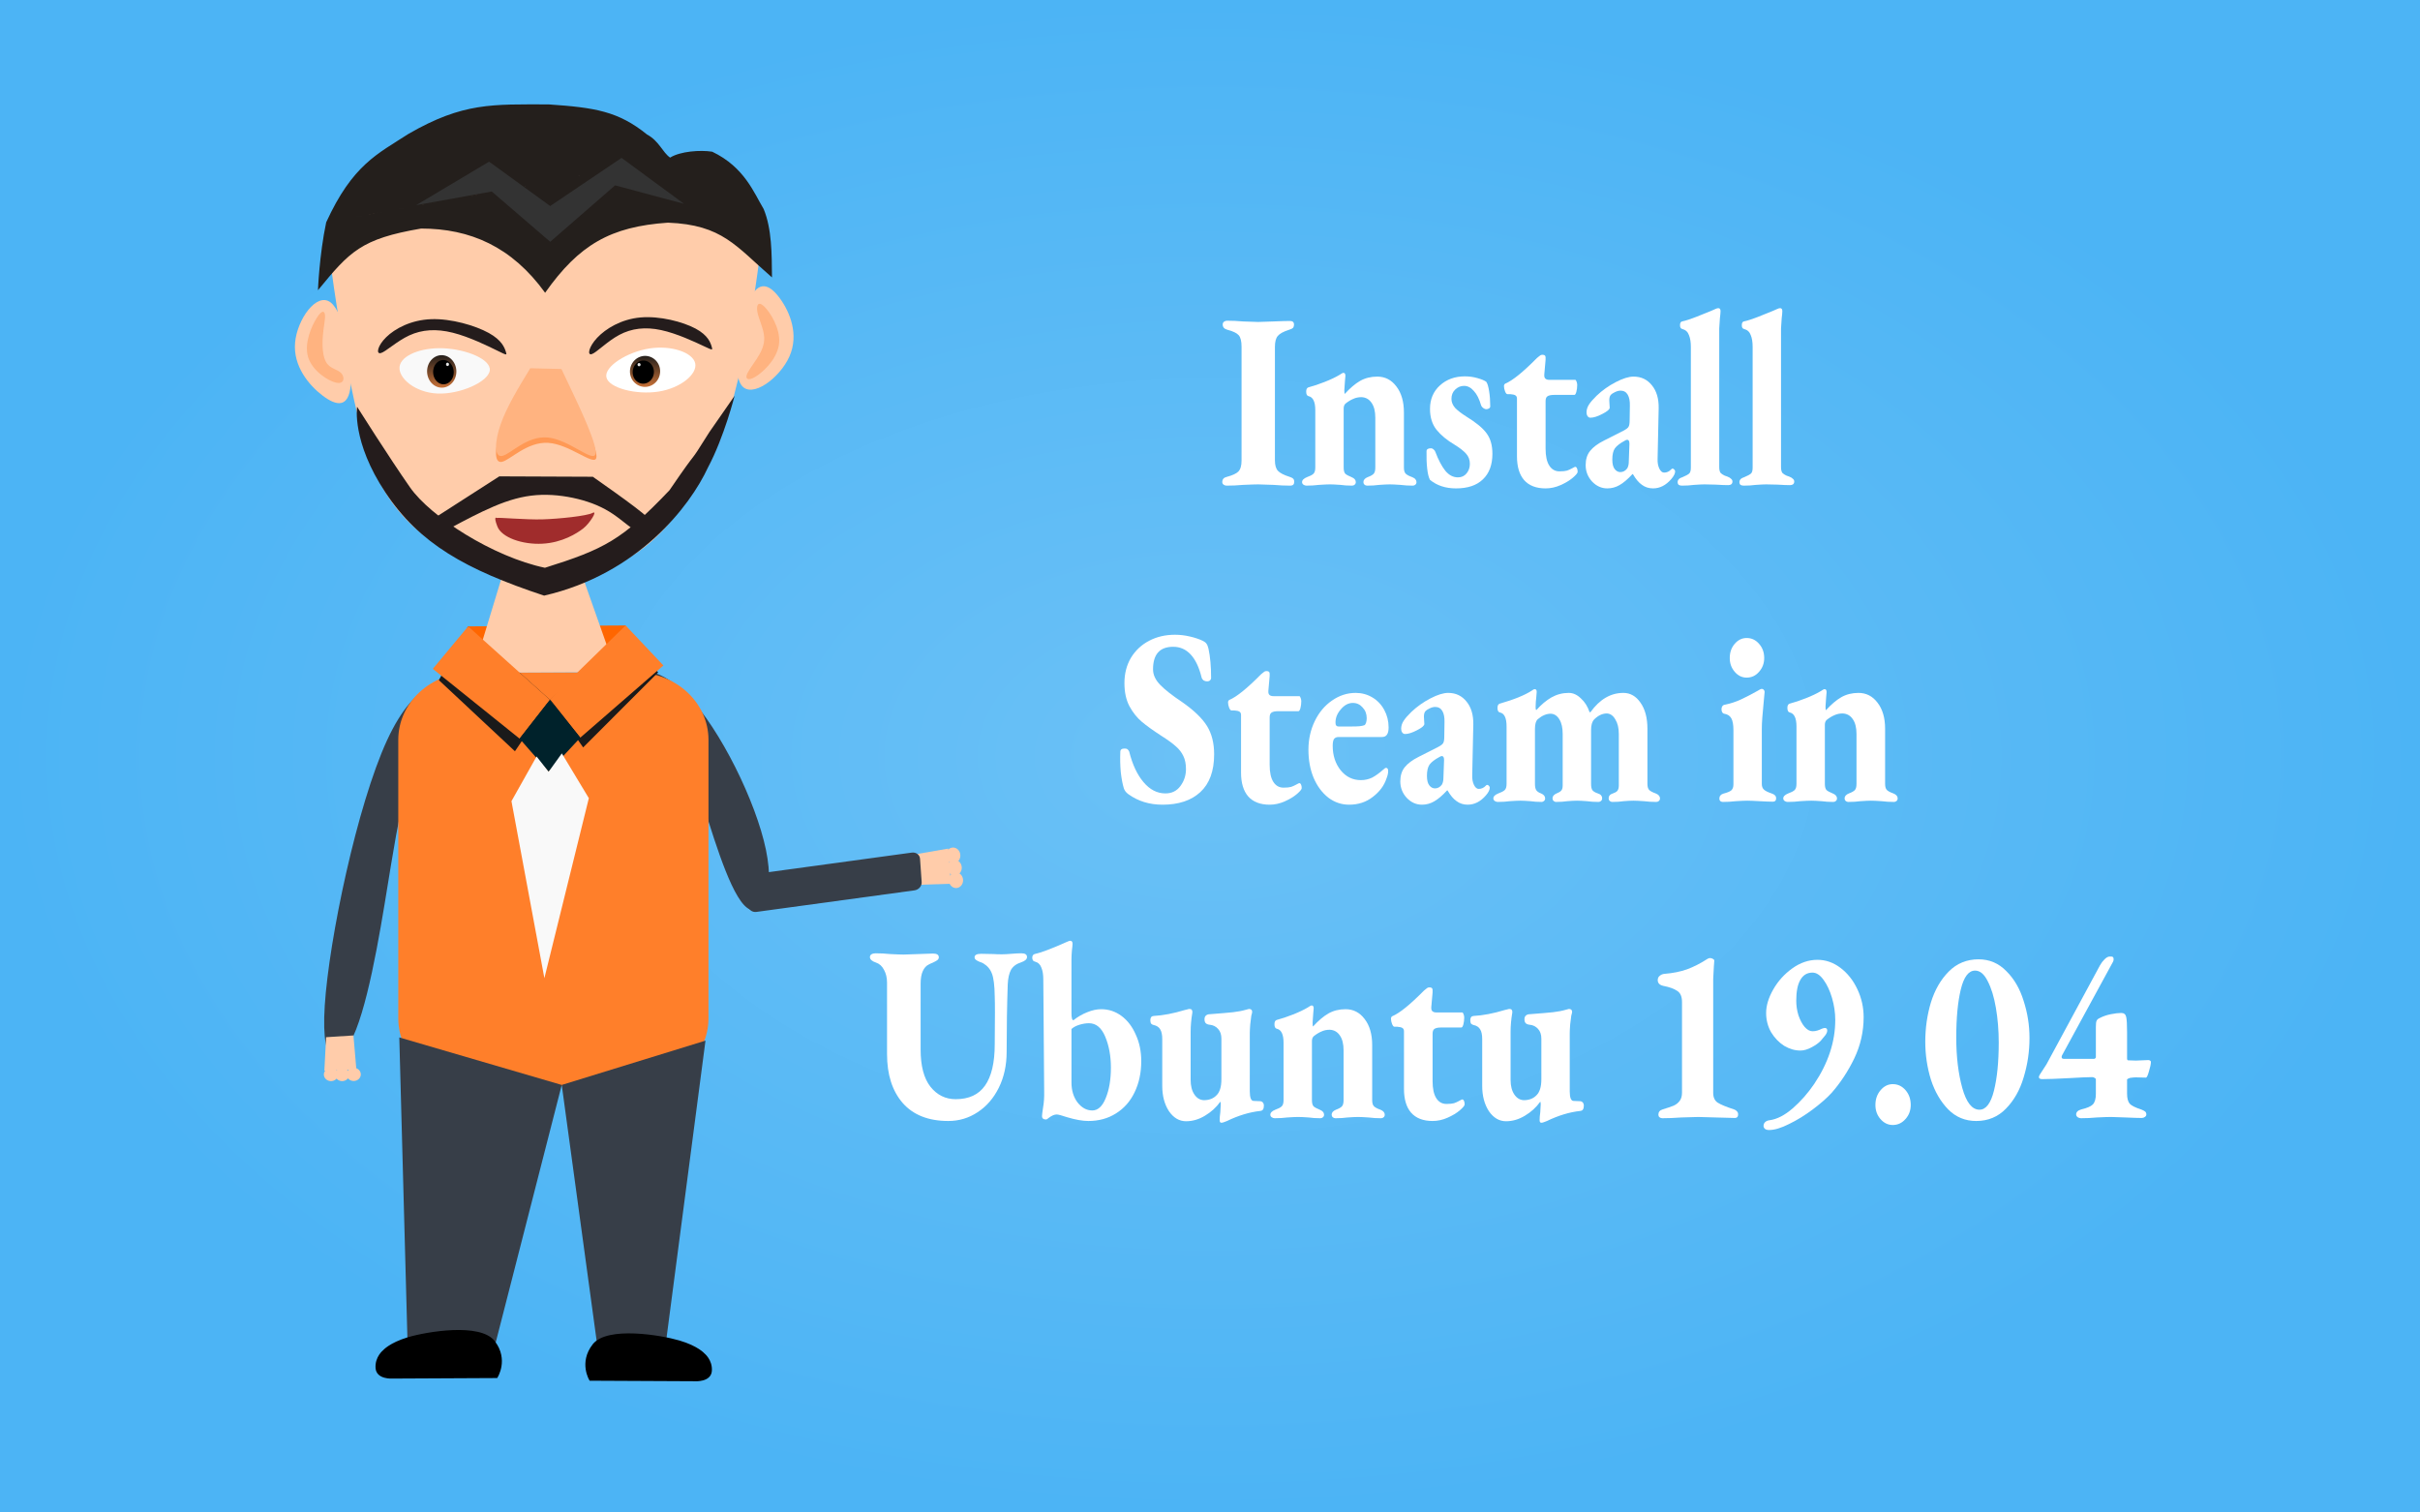 <?xml version="1.0" encoding="UTF-8" standalone="no"?>
<svg
   xmlns:dc="http://purl.org/dc/elements/1.1/"
   xmlns:cc="http://creativecommons.org/ns#"
   xmlns:rdf="http://www.w3.org/1999/02/22-rdf-syntax-ns#"
   xmlns:svg="http://www.w3.org/2000/svg"
   xmlns="http://www.w3.org/2000/svg"
   xmlns:xlink="http://www.w3.org/1999/xlink"
   width="444.5mm"
   height="277.812mm"
   viewBox="0 0 444.5 277.812"
   version="1.1"
   id="svg3357">
  <rect x="0" y="0" width="444.5" height="277.812" fill="#808080" stroke="none"/>
  <defs
     id="defs3351">
    <linearGradient
       id="linearGradient951">
      <stop
         style="stop-color:#1da1f2;stop-opacity:1;"
         offset="0"
         id="stop947" />
      <stop
         id="stop955"
         offset="0"
         style="stop-color:#6bc1f6;stop-opacity:1" />
      <stop
         style="stop-color:#4cb4f5;stop-opacity:1"
         offset="1"
         id="stop949" />
    </linearGradient>
    <linearGradient
       id="linearGradient6114">
      <stop
         style="stop-color:#6f7c91;stop-opacity:1;"
         offset="0"
         id="stop6110" />
      <stop
         style="stop-color:#162d50;stop-opacity:1"
         offset="1"
         id="stop6112" />
    </linearGradient>
    <radialGradient
       xlink:href="#linearGradient6114"
       id="radialGradient6126"
       cx="73.774"
       cy="66.986"
       fx="73.774"
       fy="66.986"
       r="31.673"
       gradientTransform="matrix(3.007,0,0,1.837,-125.127,-58.151)"
       gradientUnits="userSpaceOnUse" />
    <linearGradient
       id="linearGradient878">
      <stop
         id="stop874"
         offset="0"
         style="stop-color:#241f1c;stop-opacity:1;" />
      <stop
         id="stop876"
         offset="1"
         style="stop-color:#c87137;stop-opacity:1" />
    </linearGradient>
    <linearGradient
       gradientTransform="matrix(0.176,0,0,0.218,92.945,131.356)"
       gradientUnits="userSpaceOnUse"
       y2="43.728"
       x2="69.074"
       y1="24.387"
       x1="69.074"
       id="linearGradient880"
       xlink:href="#linearGradient878" />
    <linearGradient
       xlink:href="#linearGradient878"
       id="linearGradient1549"
       gradientUnits="userSpaceOnUse"
       gradientTransform="matrix(0.176,0,0,0.218,92.945,131.356)"
       x1="69.074"
       y1="24.387"
       x2="69.074"
       y2="43.728" />
    <radialGradient
       xlink:href="#linearGradient951"
       id="radialGradient953"
       cx="107.496"
       cy="63.512"
       fx="107.496"
       fy="63.512"
       r="105.701"
       gradientTransform="matrix(2.103,0,0,1.314,-3.773,55.443)"
       gradientUnits="userSpaceOnUse" />
  </defs>
  <g
     id="flowRoot874"
     style="font-style:normal;font-weight:normal;font-size:40px;line-height:1.25;font-family:sans-serif;letter-spacing:0px;word-spacing:0px;fill:#000000;fill-opacity:1;stroke:none"
     transform="matrix(2.333,0,0,2.388,-4.115,-16.01)" />
  <g
     id="flowRoot1713"
     style="font-style:normal;font-weight:normal;font-size:40px;line-height:1.25;font-family:sans-serif;letter-spacing:0px;word-spacing:0px;fill:#000000;fill-opacity:1;stroke:none"
     transform="matrix(2.103,0,0,2.333,-3.773,-9.288)" />
  <path
     id="rect6108"
     d="M 0,0 H 444.5 V 277.812 H 0 Z"
     style="opacity:1;fill:url(#radialGradient953);fill-opacity:1;stroke:none;stroke-width:9.703;stroke-miterlimit:4;stroke-dasharray:none;paint-order:stroke markers fill" />
  <g
     id="layer1-6"
     transform="matrix(1.569,0,0,1.45,13.458,-116.684)">
    <g
       id="g1099">
      <path
         id="path899"
         d="m 29.638,109.786 c 0,0 2.21,20.817 5.487,29.96 3.277,9.143 12.298,14.138 21.674,13.759 9.376,-0.378 13.648,-6.465 17.833,-14.869 4.185,-8.404 6.036,-28.628 6.036,-28.628 -19.698,-15.342 -35.359,-7.754 -51.03,-0.222 z"
         style="fill:#ffccaa;stroke:none;stroke-width:0.327px;stroke-linecap:butt;stroke-linejoin:miter;stroke-opacity:1" />
      <path
         id="path931"
         d="m 22.516,161.076 c 1.868,-0.091 5.603,-0.272 8.149,6.72 2.546,6.992 3.903,21.158 3.078,30.235 -0.825,9.078 -3.831,13.067 -5.109,9.37 -1.278,-3.697 -0.826,-15.081 -0.705,-21.764 0.122,-6.683 -0.086,-8.666 -0.294,-10.65 0,0 0,0 0.317,-1.128 0.317,-1.128 0.953,-3.384 -0.212,-5.688 -1.165,-2.304 -4.128,-4.654 -5.61,-5.83 -1.482,-1.176 -1.482,-1.176 0.386,-1.266 z"
         style="fill:#373e48;fill-opacity:1;stroke:none;stroke-width:0.265px;stroke-linecap:butt;stroke-linejoin:miter;stroke-opacity:1"
         transform="matrix(0.891,-0.155,0.21,0.66,9.436,62.646)" />
      <path
         id="path929"
         d="m 23.998,162.252 c 0.386,-1.266 4.121,-1.448 6.599,7.117 2.478,8.565 3.699,25.875 3.174,34.253 -0.525,8.377 -2.794,7.821 -4.004,2.55 -1.21,-5.271 -1.359,-15.252 -1.538,-21.235 -0.179,-5.983 -0.387,-7.966 -0.595,-9.949 0,0 0,0 0.317,-1.128 0.317,-1.128 0.953,-3.384 -0.212,-5.688 -1.165,-2.304 -4.128,-4.654 -3.742,-5.921 z"
         style="fill:#373e48;fill-opacity:1;stroke:none;stroke-width:0.265px;stroke-linecap:butt;stroke-linejoin:miter;stroke-opacity:1"
         transform="matrix(-0.993,-0.121,-0.121,0.993,87.612,9.761)" />
      <g
         style="fill:#ffccaa"
         transform="translate(-65.7,-14.089)"
         id="g986">
        <path
           id="path932"
           d="m 95.298,225.949 3.2,-0.223 0.342,4.299 -3.746,0.161 z"
           style="fill:#ffccaa;stroke:none;stroke-width:0.111px;stroke-linecap:butt;stroke-linejoin:miter;stroke-opacity:1" />
        <g
           style="fill:#ffccaa"
           id="g979">
          <path
             id="circle934"
             d="m 99.36,230.66 a 0.834,0.834 0 0 1 -0.834,0.834 0.834,0.834 0 0 1 -0.834,-0.834 0.834,0.834 0 0 1 0.834,-0.834 0.834,0.834 0 0 1 0.834,0.834 z"
             style="opacity:1;fill:#ffccaa;fill-opacity:1;stroke:none;stroke-width:1.6;stroke-linecap:butt;stroke-linejoin:round;stroke-miterlimit:4;stroke-dasharray:none;stroke-dashoffset:0;stroke-opacity:1;paint-order:markers stroke fill" />
          <path
             id="circle936"
             d="m 98.013,230.676 a 0.834,0.834 0 0 1 -0.834,0.834 0.834,0.834 0 0 1 -0.834,-0.834 0.834,0.834 0 0 1 0.834,-0.834 0.834,0.834 0 0 1 0.834,0.834 z"
             style="opacity:1;fill:#ffccaa;fill-opacity:1;stroke:none;stroke-width:1.6;stroke-linecap:butt;stroke-linejoin:round;stroke-miterlimit:4;stroke-dasharray:none;stroke-dashoffset:0;stroke-opacity:1;paint-order:markers stroke fill" />
          <path
             id="circle938"
             d="m 96.707,230.676 a 0.834,0.834 0 0 1 -0.834,0.834 0.834,0.834 0 0 1 -0.834,-0.834 0.834,0.834 0 0 1 0.834,-0.834 0.834,0.834 0 0 1 0.834,0.834 z"
             style="opacity:1;fill:#ffccaa;fill-opacity:1;stroke:none;stroke-width:1.6;stroke-linecap:butt;stroke-linejoin:round;stroke-miterlimit:4;stroke-dasharray:none;stroke-dashoffset:0;stroke-opacity:1;paint-order:markers stroke fill" />
        </g>
      </g>
      <path
         id="rect862"
         d="M 46.604,165.642 H 65.806 c 4.74,0 8.556,3.816 8.556,8.556 v 35.271 c 0,4.74 -3.816,8.556 -8.556,8.556 H 46.604 c -4.74,0 -8.556,-3.816 -8.556,-8.556 V 174.198 c 0,-4.74 3.816,-8.556 8.556,-8.556 z"
         style="opacity:1;fill:#ff7f2a;fill-opacity:1;stroke:none;stroke-width:1.396;stroke-linecap:butt;stroke-linejoin:round;stroke-miterlimit:4;stroke-dasharray:none;stroke-dashoffset:0;stroke-opacity:1;paint-order:markers stroke fill" />
      <path
         id="path919"
         d="m 55.801,169.119 8.386,-8.231 4.287,4.748 -8.785,9.517 z"
         style="fill:#1a1a1a;stroke:none;stroke-width:0.265px;stroke-linecap:butt;stroke-linejoin:miter;stroke-opacity:1" />
      <path
         id="path921"
         d="m 46.225,159.817 -3.425,6.813 8.904,9.008 4.097,-6.519 z"
         style="fill:#1a1a1a;stroke:none;stroke-width:0.265px;stroke-linecap:butt;stroke-linejoin:miter;stroke-opacity:1" />
      <path
         id="path892"
         d="m 46.225,159.817 18.438,-0.117 0.117,4.228 -18.79,0.47 z"
         style="fill:#ff6600;stroke:none;stroke-width:0.265px;stroke-linecap:butt;stroke-linejoin:miter;stroke-opacity:1" />
      <g
         style="fill:#ffccaa"
         transform="translate(-65.049,-12.171)"
         id="g1752">
        <path
           style="fill:#ffccaa;stroke:none;stroke-width:0.15px;stroke-linecap:butt;stroke-linejoin:miter;stroke-opacity:1"
           d="m 115.799,163.684 8.001,-0.677 4.833,14.816 c -5.072,-0.084 -10.512,0.084 -16.808,0 z"
           id="path841" />
      </g>
      <path
         id="path890"
         d="m 55.801,169.052 8.861,-9.353 4.423,5.071 -9.73,9.146 z"
         style="fill:#ff7f2a;fill-opacity:1;stroke:none;stroke-width:0.288px;stroke-linecap:butt;stroke-linejoin:miter;stroke-opacity:1" />
      <path
         id="path888"
         d="m 46.225,159.817 -4.136,5.385 10.16,8.837 3.552,-4.92 z"
         style="fill:#ff7f2a;fill-opacity:1;stroke:none;stroke-width:0.265px;stroke-linecap:butt;stroke-linejoin:miter;stroke-opacity:1" />
      <path
         id="path898"
         d="m 55.801,169.119 -3.552,4.92 3.396,4.197 3.71,-4.319 z"
         style="fill:#00222b;stroke:none;stroke-width:0.187px;stroke-linecap:butt;stroke-linejoin:miter;stroke-opacity:1" />
      <path
         id="path900"
         d="m 54.239,176.297 -2.941,5.662 3.854,22.423 5.205,-22.8 -3.162,-5.675 -1.549,2.33 z"
         style="fill:#f9f9f9;fill-opacity:1;stroke:none;stroke-width:0.265px;stroke-linecap:butt;stroke-linejoin:miter;stroke-opacity:1" />
      <g
         style="fill:#ffccaa"
         transform="matrix(0.126,1.183,0.993,-0.128,-138.129,104.938)"
         id="g998">
        <path
           style="fill:#ffccaa;stroke:none;stroke-width:0.111px;stroke-linecap:butt;stroke-linejoin:miter;stroke-opacity:1"
           d="m 95.298,225.949 3.2,-0.223 0.342,4.299 -3.746,0.161 z"
           id="path988" />
        <g
           style="fill:#ffccaa"
           id="g996">
          <path
             id="circle990"
             d="m 99.36,230.66 a 0.834,0.834 0 0 1 -0.834,0.834 0.834,0.834 0 0 1 -0.834,-0.834 0.834,0.834 0 0 1 0.834,-0.834 0.834,0.834 0 0 1 0.834,0.834 z"
             style="opacity:1;fill:#ffccaa;fill-opacity:1;stroke:none;stroke-width:1.6;stroke-linecap:butt;stroke-linejoin:round;stroke-miterlimit:4;stroke-dasharray:none;stroke-dashoffset:0;stroke-opacity:1;paint-order:markers stroke fill" />
          <path
             id="circle992"
             d="m 98.013,230.676 a 0.834,0.834 0 0 1 -0.834,0.834 0.834,0.834 0 0 1 -0.834,-0.834 0.834,0.834 0 0 1 0.834,-0.834 0.834,0.834 0 0 1 0.834,0.834 z"
             style="opacity:1;fill:#ffccaa;fill-opacity:1;stroke:none;stroke-width:1.6;stroke-linecap:butt;stroke-linejoin:round;stroke-miterlimit:4;stroke-dasharray:none;stroke-dashoffset:0;stroke-opacity:1;paint-order:markers stroke fill" />
          <path
             id="circle994"
             d="m 96.707,230.676 a 0.834,0.834 0 0 1 -0.834,0.834 0.834,0.834 0 0 1 -0.834,-0.834 0.834,0.834 0 0 1 0.834,-0.834 0.834,0.834 0 0 1 0.834,0.834 z"
             style="opacity:1;fill:#ffccaa;fill-opacity:1;stroke:none;stroke-width:1.6;stroke-linecap:butt;stroke-linejoin:round;stroke-miterlimit:4;stroke-dasharray:none;stroke-dashoffset:0;stroke-opacity:1;paint-order:markers stroke fill" />
        </g>
      </g>
      <path
         id="path1002"
         d="m 38.167,211.887 19.017,6.02 -8.116,34.258 -9.883,0.576 z"
         style="fill:#373e48;fill-opacity:1;stroke:none;stroke-width:0.187px;stroke-linecap:butt;stroke-linejoin:miter;stroke-opacity:1" />
      <path
         id="path1006"
         d="m 74.012,212.294 -16.828,5.613 4.371,34.68 7.649,-0.601 z"
         style="fill:#373e48;fill-opacity:1;stroke:none;stroke-width:0.313px;stroke-linecap:butt;stroke-linejoin:miter;stroke-opacity:1" />
      <path
         id="path1008"
         d="m 60.886,250.821 c 1.636,-2.273 7.913,-1.131 10.056,-0.445 2.144,0.686 2.866,1.6 2.866,1.6 0,0 0.938,0.789 0.853,2.146 -0.085,1.357 -1.865,1.221 -1.865,1.221 l -12.287,-0.065 c 0,0 -1.26,-2.184 0.376,-4.457 z"
         style="fill:#000000;fill-opacity:1;stroke:#000000;stroke-width:0.195px;stroke-linecap:butt;stroke-linejoin:miter;stroke-opacity:1" />
      <path
         style="fill:#000000;fill-opacity:1;stroke:#000000;stroke-width:0.197px;stroke-linecap:butt;stroke-linejoin:miter;stroke-opacity:1"
         d="m 49.261,250.415 c -1.636,-2.307 -7.913,-1.148 -10.056,-0.452 -2.144,0.696 -2.866,1.624 -2.866,1.624 0,0 -0.938,0.801 -0.853,2.178 0.085,1.378 1.865,1.239 1.865,1.239 l 12.22,-0.066 c 0,0 1.327,-2.216 -0.309,-4.523 z"
         id="path1012" />
      <g
         transform="matrix(0.861,0,0,0.976,-49.252,-6.696)"
         id="g1780">
        <g
           id="g1771">
          <path
             id="path868"
             d="M 35.448,33.019 C 36.256,26.979 49.378,22.295 64.284,22.338 79.19,22.381 96.073,27.152 95.266,33.191 94.459,39.23 76.014,46.553 61.06,46.51 46.106,46.468 34.641,39.058 35.448,33.019 Z"
             style="fill:#f9f9f9;stroke:none;stroke-width:0.265px;stroke-linecap:butt;stroke-linejoin:miter;stroke-opacity:1"
             transform="matrix(0.205,0.008,-0.008,0.244,94.568,128.549)" />
        </g>
        <g
           id="g980">
          <path
             id="path872"
             d="m 107.07,138.779 a 1.989,2.108 0 0 1 -1.978,2.108 1.989,2.108 0 0 1 -2,-2.084 1.989,2.108 0 0 1 1.955,-2.131 1.989,2.108 0 0 1 2.022,2.06"
             style="opacity:1;fill:url(#linearGradient1549);fill-opacity:1;stroke:none;stroke-width:0.314;stroke-linecap:butt;stroke-linejoin:round;stroke-miterlimit:4;stroke-dasharray:none;stroke-dashoffset:0;stroke-opacity:1;paint-order:markers stroke fill"
             transform="matrix(1,-0.012,0.016,1,0,0)" />
          <g
             id="g973">
            <path
               id="path882"
               d="m 106.3,138.661 a 1.4,1.575 0 0 1 -1.392,1.575 1.4,1.575 0 0 1 -1.408,-1.557 1.4,1.575 0 0 1 1.376,-1.592 1.4,1.575 0 0 1 1.423,1.539"
               style="opacity:1;fill:#000000;fill-opacity:1;stroke:none;stroke-width:0.516;stroke-linecap:butt;stroke-linejoin:round;stroke-miterlimit:4;stroke-dasharray:none;stroke-dashoffset:0;stroke-opacity:1;paint-order:markers stroke fill"
               transform="matrix(1,-0.01,0.019,1,0,0)" />
            <path
               id="path905"
               d="m 108.292,136.6 a 0.202,0.217 0 0 1 -0.2,0.217 0.202,0.217 0 0 1 -0.203,-0.215 0.202,0.217 0 0 1 0.198,-0.22 0.202,0.217 0 0 1 0.205,0.212"
               style="opacity:1;fill:#e6e6e6;fill-opacity:1;stroke:none;stroke-width:0.891;stroke-linecap:butt;stroke-linejoin:round;stroke-miterlimit:4;stroke-dasharray:none;stroke-dashoffset:0;stroke-opacity:1;paint-order:markers stroke fill" />
          </g>
        </g>
      </g>
      <path
         id="path950"
         d="m 64.637,147.75 c -2.458,4.678 -4.916,9.356 -6.277,13.812 -1.361,4.457 -1.625,8.689 0.156,8.318 1.782,-0.372 5.538,-5.258 10.213,-4.908 4.675,0.35 9.933,5.909 10.542,3.973 0.61,-1.936 -3.527,-11.471 -5.595,-16.207 -2.068,-4.736 -2.068,-4.673 -2.068,-4.61"
         style="fill:#ff9955;stroke:none;stroke-width:0.265px;stroke-linecap:butt;stroke-linejoin:miter;stroke-opacity:1"
         transform="matrix(0.533,0,0,0.491,18.969,55.569)" />
      <path
         id="path946"
         d="m 64.637,147.75 c -2.638,4.711 -5.276,9.422 -6.644,13.688 -1.368,4.266 -1.466,8.087 0.37,7.672 1.836,-0.414 5.536,-4.979 10.213,-4.481 4.677,0.497 9.994,6.02 10.639,4.11 0.645,-1.91 -3.48,-11.355 -5.543,-16.078 -2.063,-4.723 -2.063,-4.723 -2.063,-4.723"
         style="fill:#ffb380;stroke:none;stroke-width:0.265px;stroke-linecap:butt;stroke-linejoin:miter;stroke-opacity:1"
         transform="matrix(0.523,0,0,0.52,19.696,50.288)" />
      <path
         id="path954"
         d="m 37.293,94.282 c 3.022,-2.503 8.513,-5.006 15.377,-5.149 6.865,-0.144 15.099,2.071 19.629,4.304 4.53,2.233 5.354,4.483 5.766,5.608 0.412,1.125 0.412,1.125 -2.825,-0.303 -3.237,-1.428 -9.567,-4.221 -15.204,-5.517 -5.637,-1.296 -10.504,-1.062 -14.854,0.62 -4.35,1.683 -8.179,4.814 -9.82,5.128 -1.641,0.315 -1.092,-2.187 1.93,-4.69 z"
         style="fill:#241c1c;stroke:none;stroke-width:0.265px;stroke-linecap:butt;stroke-linejoin:miter;stroke-opacity:1"
         transform="matrix(0.343,-0.005,0.004,0.428,23.465,83.018)" />
      <path
         id="path958"
         d="m 37.293,94.282 c 3.022,-2.503 8.513,-5.006 15.377,-5.149 6.865,-0.144 15.099,2.071 19.629,4.304 4.53,2.233 5.354,4.483 5.766,5.608 0.412,1.125 0.412,1.125 -2.825,-0.303 -3.237,-1.428 -9.567,-4.221 -15.204,-5.517 -5.637,-1.296 -10.504,-1.062 -14.854,0.62 -4.35,1.683 -8.179,4.814 -9.82,5.128 -1.641,0.315 -1.092,-2.187 1.93,-4.69 z"
         style="fill:#241c1c;stroke:none;stroke-width:0.265px;stroke-linecap:butt;stroke-linejoin:miter;stroke-opacity:1"
         transform="matrix(0.329,-0.023,-0.001,0.432,49.153,83.391)" />
      <g
         transform="matrix(0.945,0.012,-0.018,0.906,-56.054,0.049)"
         id="g929">
        <path
           id="path1044"
           d="m 69.902,138.513 c 0,0 0,0 0,0 m 4.978,-1.461 c 1.586,3.253 3.172,6.506 4.417,9.264 1.245,2.757 2.147,5.018 2.241,6.672 0.094,1.655 -0.6,2.67 -1.488,1.701 -0.888,-0.969 -1.863,-3.803 -2.975,-5.991 -1.112,-2.188 -2.33,-3.638 -3.703,-4.604 -1.373,-0.966 -2.9,-1.447 -4.361,-1.056 -1.461,0.391 -2.854,1.653 -4.393,3.69 -1.539,2.037 -3.22,4.845 -4.062,6.251 -0.842,1.406 -0.842,1.406 -1.342,1.35 -0.5,-0.056 -1.501,-0.167 -2.001,-0.222 -0.501,-0.056 -0.501,-0.056 -0.501,-0.056 0,0 8.399,-16.766 8.399,-16.766"
           style="fill:#241c1c;stroke:none;stroke-width:0.265px;stroke-linecap:butt;stroke-linejoin:miter;stroke-opacity:1"
           transform="matrix(1.186,5.7067022e-4,2.8903645e-4,0.445,37.761,92.718)" />
      </g>
      <path
         id="path860"
         d="m 71.133,139.013 c -2.636,-1.462 -5.041,3.765 -4.653,7.814 0.387,4.049 3.567,6.917 6.203,8.379 2.636,1.462 4.729,1.517 4.342,-2.532 -0.388,-4.048 -3.255,-12.2 -5.891,-13.662 z"
         style="fill:#ffccaa;stroke:none;stroke-width:0.265px;stroke-linecap:butt;stroke-linejoin:miter;stroke-opacity:1"
         transform="matrix(-0.638,-0.307,0.339,-0.65,76.481,241.467)" />
      <g
         style="fill:#ffb380"
         transform="matrix(1.009,0.165,-0.169,0.986,-49.887,-34.638)"
         id="g960">
        <path
           id="path864"
           d="m 74.458,135.91 c -0.397,1.101 -0.741,3.199 0.124,4.808 0.865,1.609 2.936,2.728 3.905,2.972 0.969,0.245 0.834,-0.385 0.236,-1.045 -0.598,-0.66 -1.722,-1.393 -2.324,-2.251 -0.603,-0.858 -0.716,-1.862 -0.741,-2.851 -0.026,-0.99 0.036,-1.963 -0.158,-2.399 -0.194,-0.436 -0.644,-0.335 -1.041,0.766 z"
           style="fill:#ffb380;stroke:none;stroke-width:0.265px;stroke-linecap:butt;stroke-linejoin:miter;stroke-opacity:1"
           transform="rotate(-157.399,113.695,129.926)" />
      </g>
      <path
         id="path856"
         d="m 71.133,139.013 c -2.636,-1.462 -5.041,3.765 -4.653,7.814 0.387,4.049 3.567,6.917 6.203,8.379 2.636,1.462 4.729,1.517 4.342,-2.532 -0.388,-4.048 -3.255,-12.2 -5.891,-13.662 z"
         style="fill:#ffccaa;stroke:none;stroke-width:0.265px;stroke-linecap:butt;stroke-linejoin:miter;stroke-opacity:1"
         transform="matrix(0.686,0.108,-0.123,0.719,-1.58,11.143)" />
      <g
         style="fill:#ffb380"
         transform="rotate(-6.795,-46.517,633.827)"
         id="g951">
        <g
           style="fill:#ffb380"
           id="g947">
          <path
             id="path869"
             d="m 75.246,135.667 c -0.477,1.086 -1.117,3.392 -0.42,5.078 0.697,1.687 2.731,2.753 3.704,2.832 0.973,0.08 0.886,-0.827 0.416,-1.262 -0.47,-0.435 -1.323,-0.399 -1.87,-1.075 -0.546,-0.676 -0.786,-2.064 -0.855,-3.248 -0.069,-1.183 0.031,-2.163 -0.076,-2.72 -0.107,-0.557 -0.422,-0.692 -0.899,0.394 z"
             style="fill:#ffb380;stroke:none;stroke-width:0.265px;stroke-linecap:butt;stroke-linejoin:miter;stroke-opacity:1"
             transform="rotate(13.895,92.176,189.686)" />
        </g>
      </g>
      <path
         id="path866"
         d="m 29.607,108.639 c -0.806,4.137 -0.962,8.598 -0.962,8.598 3.718,-4.902 5.037,-6.514 12.076,-7.813 5.738,0 10.614,2.29 14.516,8.134 3.978,-6.088 7.648,-8.381 14.38,-8.88 6.384,0.267 7.957,2.987 12.179,6.935 -0.026,-2.97 -0.01,-6.14 -0.977,-8.668 -1.121,-2.011 -2.232,-5.298 -6.021,-7.255 m 0,0 c -1.38,-0.239 -3.735,-0.06 -4.928,0.747 -0.881,-0.657 -1.293,-2.11 -2.691,-2.917 -3.375,-2.957 -6.102,-3.422 -11.537,-3.823 -6.557,-8e-4 -9.993,-0.271 -16.406,3.739 -3.606,2.53 -6.537,3.888 -9.629,11.203"
         style="fill:#241f1c;stroke:none;stroke-width:0.147px;stroke-linecap:butt;stroke-linejoin:miter;stroke-opacity:1" />
      <path
         id="path1000"
         d="m 40.141,106.458 8.537,-5.508 7.155,5.62 8.354,-6.099 7.308,5.816 -8.066,-2.334 -7.595,7.149 -6.841,-6.372 z"
         style="fill:#333333;stroke:none;stroke-width:0.222px;stroke-linecap:butt;stroke-linejoin:miter;stroke-opacity:1" />
      <path
         id="path1038"
         d="m 55.12,155.923 c 11.007,-2.744 17.084,-11.323 19.188,-16.246 1.895,-3.852 3.111,-9.066 3.111,-9.066 l -2.946,4.586 c -2.887,4.98 -0.725,1.117 -4.678,7.379 -5.557,6.311 -7.63,7.455 -14.579,9.819 -6.075,-1.384 -13.374,-6.444 -15.793,-10.185 -2.418,-3.742 -6.195,-10.208 -6.195,-10.208 0,0 -0.647,4.399 3.32,10.863 3.966,6.464 9.383,9.759 18.572,13.059"
         style="fill:#241c1c;stroke:none;stroke-width:0.38px;stroke-linecap:butt;stroke-linejoin:miter;stroke-opacity:1" />
      <g
         transform="matrix(0.888,0,0,0.931,-50.961,-0.316)"
         id="g1764">
        <path
           id="path967"
           d="M 35.578,32.306 C 36.313,26.21 49.489,20.755 63.865,21.352 78.242,21.948 94,28.607 93.266,34.702 92.532,40.797 75.356,46.351 60.933,45.752 46.51,45.152 34.843,38.401 35.578,32.306 Z"
           style="fill:#ffffff;fill-opacity:1;stroke:none;stroke-width:0.265px;stroke-linecap:butt;stroke-linejoin:miter;stroke-opacity:1"
           transform="matrix(-0.204,0.023,0.026,0.243,145.797,127.535)" />
        <g
           id="g990"
           transform="matrix(-1,0,0,1,240.069,-0.209)">
          <path
             id="path982"
             d="m 107.07,138.779 a 1.989,2.108 0 0 1 -1.978,2.108 1.989,2.108 0 0 1 -2,-2.084 1.989,2.108 0 0 1 1.955,-2.131 1.989,2.108 0 0 1 2.022,2.06"
             style="opacity:1;fill:url(#linearGradient880);fill-opacity:1;stroke:none;stroke-width:0.314;stroke-linecap:butt;stroke-linejoin:round;stroke-miterlimit:4;stroke-dasharray:none;stroke-dashoffset:0;stroke-opacity:1;paint-order:markers stroke fill"
             transform="matrix(1,-0.012,0.016,1,0,0)" />
          <g
             id="g988">
            <path
               id="path984"
               d="m 106.3,138.661 a 1.4,1.575 0 0 1 -1.392,1.575 1.4,1.575 0 0 1 -1.408,-1.557 1.4,1.575 0 0 1 1.376,-1.592 1.4,1.575 0 0 1 1.423,1.539"
               style="opacity:1;fill:#000000;fill-opacity:1;stroke:none;stroke-width:0.516;stroke-linecap:butt;stroke-linejoin:round;stroke-miterlimit:4;stroke-dasharray:none;stroke-dashoffset:0;stroke-opacity:1;paint-order:markers stroke fill"
               transform="matrix(1,-0.01,0.019,1,0,0)" />
            <path
               id="path986"
               d="m 108.292,136.6 a 0.202,0.217 0 0 1 -0.2,0.217 0.202,0.217 0 0 1 -0.203,-0.215 0.202,0.217 0 0 1 0.198,-0.22 0.202,0.217 0 0 1 0.205,0.212"
               style="opacity:1;fill:#e6e6e6;fill-opacity:1;stroke:none;stroke-width:0.891;stroke-linecap:butt;stroke-linejoin:round;stroke-miterlimit:4;stroke-dasharray:none;stroke-dashoffset:0;stroke-opacity:1;paint-order:markers stroke fill" />
          </g>
        </g>
      </g>
      <path
         id="path933"
         d="m 48.191,144.997 6.764,-0.529 0.713,0.184 0.391,0.46 0.207,0.345 -1.15,0.276 -7.247,0.115 z"
         style="fill:none;stroke:#000000;stroke-width:0;stroke-linecap:butt;stroke-linejoin:miter;stroke-miterlimit:4;stroke-dasharray:none;stroke-opacity:1" />
      <path
         id="path963"
         d="m 49.576,146.084 c 0.195,-0.083 3.405,0.238 5.338,0.179 1.933,-0.059 5.209,-0.428 5.875,-0.815 0.666,-0.388 -0.327,1.321 -1.083,1.96 -0.756,0.639 -2.459,1.804 -4.787,1.938 -2.328,0.134 -4.77,-0.775 -5.272,-2.187 -0.502,-1.413 -0.071,-1.074 -0.071,-1.074 z"
         style="fill:#a02c2c;fill-opacity:1;stroke:none;stroke-width:0.294px;stroke-linecap:butt;stroke-linejoin:miter;stroke-opacity:1" />
      <path
         id="rect4609"
         d="m 67.318,201.437 h 18.697 c 0.507,0 0.916,0.408 0.916,0.916 v 2.96 c 0,0.507 -0.408,0.916 -0.916,0.916 H 67.318 c -0.507,0 -0.916,-0.408 -0.916,-0.916 v -2.96 c 0,-0.507 0.408,-0.916 0.916,-0.916 z"
         style="fill:#373e48;fill-opacity:1;stroke:none;stroke-width:0.19"
         transform="matrix(0.989,-0.146,0.065,0.998,0,0)" />
    </g>
  </g>
  <g
     aria-label="Install Steam in Ubuntu 19.04"
     transform="matrix(0.995,0,0,1.151,-787.229,-260.718)"
     style="font-style:normal;font-weight:normal;font-size:40px;line-height:1.25;font-family:sans-serif;letter-spacing:0px;word-spacing:0px;fill:#ffffff;fill-opacity:1;stroke:none"
     id="flowRoot920">
    <path
       d="m 1017.617,304.013 q -0.32,0 -0.56,-0.16 -0.24,-0.16 -0.24,-0.4 0,-0.68 0.84,-0.84 1.56,-0.36 2.12,-0.84 0.6,-0.52 0.6,-1.76 v -18.16 q 0,-1.32 -0.52,-1.84 -0.52,-0.52 -2.12,-0.88 -0.84,-0.2 -0.84,-0.84 0,-0.28 0.24,-0.44 0.24,-0.16 0.56,-0.16 1.44,0 3,0.12 2,0.08 2.76,0.08 0.68,0 2.76,-0.08 2.16,-0.08 3.08,-0.08 0.76,0 0.76,0.56 0,0.36 -0.2,0.56 -0.2,0.16 -0.68,0.28 -1.6,0.44 -2.12,1 -0.52,0.52 -0.52,1.76 v 18.08 q 0,1.16 0.56,1.68 0.56,0.52 2.16,0.96 0.44,0.12 0.64,0.28 0.2,0.16 0.2,0.52 0,0.6 -0.72,0.6 -1.44,0 -3.08,-0.12 -2.08,-0.08 -2.84,-0.08 -0.8,0 -2.8,0.08 -1.56,0.12 -3.04,0.12 z"
       style="font-style:normal;font-variant:normal;font-weight:bold;font-stretch:normal;font-family:'EB Garamond';-inkscape-font-specification:'EB Garamond Bold';text-align:center;text-anchor:middle;fill:#ffffff"
       id="path934" />
    <path
       d="m 1032.348,304.013 q -0.28,0 -0.56,-0.16 -0.24,-0.16 -0.24,-0.4 0,-0.48 0.92,-0.8 0.8,-0.24 1.16,-0.52 0.36,-0.28 0.36,-1 v -9.16 q 0,-2 -1.24,-2.24 -0.44,-0.08 -0.44,-0.72 0,-0.56 0.4,-0.68 1.4,-0.32 3.04,-0.88 1.64,-0.56 2.72,-1.12 0.52,-0.32 0.72,-0.32 0.36,0 0.36,0.48 l -0.08,0.8 q -0.12,1.44 -0.12,1.48 0,0.52 0.08,0.6 1.48,-1.4 2.84,-2.08 1.4,-0.68 3.16,-0.68 2.16,0 3.52,1.56 1.4,1.56 1.4,4.16 v 8.8 q 0,0.72 0.36,1 0.36,0.28 1.16,0.52 0.8,0.28 0.8,0.8 0,0.24 -0.2,0.4 -0.2,0.16 -0.48,0.16 -1.2,0 -2.28,-0.12 -1.28,-0.08 -1.96,-0.08 -0.68,0 -1.96,0.08 -1,0.12 -2.24,0.12 -0.28,0 -0.48,-0.16 -0.2,-0.16 -0.2,-0.4 0,-0.52 0.8,-0.8 0.76,-0.24 1.08,-0.52 0.32,-0.28 0.32,-1 v -7.96 q 0,-1.52 -0.68,-2.36 -0.68,-0.88 -1.88,-0.92 -0.84,0 -1.52,0.28 -0.68,0.24 -1.44,0.76 -0.32,0.28 -0.32,0.76 v 9.44 q 0,0.72 0.32,1 0.32,0.24 1.12,0.52 0.8,0.28 0.8,0.8 0,0.24 -0.2,0.4 -0.2,0.16 -0.48,0.16 -1.2,0 -2.16,-0.12 -1.28,-0.08 -1.92,-0.08 -0.68,0 -2.04,0.08 -1.08,0.12 -2.32,0.12 z"
       style="font-style:normal;font-variant:normal;font-weight:bold;font-stretch:normal;font-family:'EB Garamond';-inkscape-font-specification:'EB Garamond Bold';text-align:center;text-anchor:middle;fill:#ffffff"
       id="path936" />
    <path
       d="m 1059.964,304.453 q -2.88,0 -4.8,-1.36 -0.36,-0.56 -0.52,-1.8 -0.16,-1.28 -0.12,-2.76 0,-0.48 0.8,-0.48 0.28,0 0.52,0.2 0.24,0.16 0.32,0.4 0.84,1.92 1.84,3 1,1.04 2.32,1.04 1,0 1.6,-0.64 0.6,-0.64 0.6,-1.52 0,-0.96 -0.72,-1.64 -0.72,-0.68 -2.08,-1.4 -2.12,-1.08 -3.36,-2.4 -1.2,-1.32 -1.2,-3.32 0,-2.32 1.84,-3.76 1.84,-1.44 4.6,-1.44 1.2,0 2.32,0.28 1.16,0.28 1.64,0.6 0.32,0.4 0.52,1.52 0.2,1.08 0.2,2.4 0,0.2 -0.24,0.32 -0.2,0.12 -0.48,0.12 -0.28,0 -0.6,-0.2 -0.28,-0.2 -0.36,-0.4 -0.52,-1.56 -1.36,-2.32 -0.8,-0.8 -1.8,-0.8 -0.92,0 -1.64,0.6 -0.68,0.56 -0.68,1.48 0,0.76 0.68,1.44 0.72,0.64 2.04,1.36 2.72,1.44 3.76,2.68 1.08,1.24 1.08,3.28 0,2.64 -1.76,4.08 -1.72,1.44 -4.96,1.44 z"
       style="font-style:normal;font-variant:normal;font-weight:bold;font-stretch:normal;font-family:'EB Garamond';-inkscape-font-specification:'EB Garamond Bold';text-align:center;text-anchor:middle;fill:#ffffff"
       id="path938" />
    <path
       d="m 1076.499,304.453 q -2.6,0 -3.96,-1.32 -1.32,-1.32 -1.32,-3.8 v -9.2 q 0,-0.36 -0.28,-0.52 -0.28,-0.16 -0.96,-0.2 h -0.52 q -0.24,0 -0.44,-0.44 -0.2,-0.44 -0.2,-0.84 0,-0.28 0.24,-0.4 2,-0.72 5.84,-4.08 0.08,-0.08 0.28,-0.2 0.2,-0.16 0.36,-0.24 0.16,-0.08 0.36,-0.08 0.4,0 0.52,0.16 0.12,0.16 0.08,0.64 l -0.24,2.36 v 0.16 q 0,0.68 0.96,0.68 h 4.76 q 0.12,0 0.24,0.28 0.12,0.28 0.12,0.52 0,0.6 -0.16,1.12 -0.16,0.48 -0.36,0.48 h -3.72 q -0.92,0 -1.28,0.24 -0.32,0.2 -0.32,0.76 v 7.56 q 0,1.8 0.68,2.72 0.68,0.92 1.88,0.92 0.92,0 1.4,-0.12 0.52,-0.16 0.84,-0.32 0.36,-0.16 0.44,-0.2 0.16,-0.08 0.24,-0.08 0.2,0 0.32,0.24 0.12,0.2 0.12,0.56 0,0.28 -0.92,0.96 -0.88,0.64 -2.24,1.16 -1.36,0.52 -2.76,0.52 z"
       style="font-style:normal;font-variant:normal;font-weight:bold;font-stretch:normal;font-family:'EB Garamond';-inkscape-font-specification:'EB Garamond Bold';text-align:center;text-anchor:middle;fill:#ffffff"
       id="path940" />
    <path
       d="m 1087.899,304.453 q -1.6,0 -2.8,-1.08 -1.2,-1.12 -1.2,-2.64 0,-1.36 0.8,-2.24 0.84,-0.92 2.6,-1.68 l 3.56,-1.56 q 0.8,-0.36 0.96,-0.64 0.2,-0.28 0.2,-1.04 l 0.04,-2.28 q 0.04,-1.16 -0.4,-1.8 -0.44,-0.64 -1.32,-0.64 -0.48,0 -1.04,0.24 -0.52,0.2 -0.8,0.48 -0.24,0.28 -0.24,0.84 0,0.28 0.04,0.6 0.04,0.28 0.04,0.56 0,0.4 -1.36,1 -1.32,0.6 -2.2,0.6 -0.32,0 -0.52,-0.24 -0.2,-0.24 -0.2,-0.6 0,-0.64 0.44,-1.24 0.44,-0.6 1.44,-1.44 1.56,-1.28 3.52,-2.16 1.96,-0.88 3.28,-0.88 2.12,0 3.4,1.4 1.28,1.36 1.24,3.64 l -0.2,8.08 q -0.04,0.92 0.32,1.56 0.36,0.64 0.88,0.64 0.76,0 1.32,-0.52 0.12,-0.12 0.24,-0.12 0.2,0 0.32,0.16 0.16,0.12 0.16,0.28 0,0.52 -0.72,1.24 -1.48,1.48 -3.36,1.48 -1.16,0 -2.04,-0.56 -0.88,-0.52 -1.68,-1.72 h -0.08 q -1.32,1.24 -2.4,1.76 -1.04,0.52 -2.24,0.52 z m 2.4,-2.6 q 0.76,0 1.28,-0.6 0.28,-0.44 0.28,-1.04 l 0.12,-2.88 q 0,-0.64 -0.4,-0.64 -0.2,0 -0.48,0.16 -1.28,0.6 -1.8,1.2 -0.48,0.6 -0.48,1.8 0,1.04 0.44,1.52 0.44,0.48 1.04,0.48 z"
       style="font-style:normal;font-variant:normal;font-weight:bold;font-stretch:normal;font-family:'EB Garamond';-inkscape-font-specification:'EB Garamond Bold';text-align:center;text-anchor:middle;fill:#ffffff"
       id="path942" />
    <path
       d="m 1101.679,304.013 q -0.36,0 -0.6,-0.12 -0.2,-0.16 -0.2,-0.44 0,-0.56 0.92,-0.8 0.88,-0.32 1.2,-0.56 0.32,-0.24 0.32,-0.96 v -19.24 q 0,-1.2 -0.36,-1.92 -0.32,-0.76 -1.24,-0.96 -0.4,-0.08 -0.4,-0.6 0,-0.52 0.36,-0.6 1.08,-0.2 2.6,-0.72 1.56,-0.52 2.76,-0.96 l 0.84,-0.32 q 0.28,-0.12 0.52,-0.12 0.4,0 0.4,0.48 0,0.32 -0.12,1.16 -0.08,0.84 -0.12,1.6 v 22.12 q 0,0.68 0.28,0.96 0.32,0.24 0.72,0.4 0.4,0.12 0.52,0.16 0.48,0.16 0.68,0.36 0.24,0.16 0.24,0.44 0,0.28 -0.24,0.44 -0.2,0.12 -0.56,0.12 -0.84,0 -2.28,-0.08 l -2.08,-0.04 q -0.64,0 -1.92,0.08 -1.08,0.12 -2.24,0.12 z"
       style="font-style:normal;font-variant:normal;font-weight:bold;font-stretch:normal;font-family:'EB Garamond';-inkscape-font-specification:'EB Garamond Bold';text-align:center;text-anchor:middle;fill:#ffffff"
       id="path944" />
    <path
       d="m 1113.085,304.013 q -0.36,0 -0.6,-0.12 -0.2,-0.16 -0.2,-0.44 0,-0.56 0.92,-0.8 0.88,-0.32 1.2,-0.56 0.32,-0.24 0.32,-0.96 v -19.24 q 0,-1.2 -0.36,-1.92 -0.32,-0.76 -1.24,-0.96 -0.4,-0.08 -0.4,-0.6 0,-0.52 0.36,-0.6 1.08,-0.2 2.6,-0.72 1.56,-0.52 2.76,-0.96 l 0.84,-0.32 q 0.28,-0.12 0.52,-0.12 0.4,0 0.4,0.48 0,0.32 -0.12,1.16 -0.08,0.84 -0.12,1.6 v 22.12 q 0,0.68 0.28,0.96 0.32,0.24 0.72,0.4 0.4,0.12 0.52,0.16 0.48,0.16 0.68,0.36 0.24,0.16 0.24,0.44 0,0.28 -0.24,0.44 -0.2,0.12 -0.56,0.12 -0.84,0 -2.28,-0.08 l -2.08,-0.04 q -0.64,0 -1.92,0.08 -1.08,0.12 -2.24,0.12 z"
       style="font-style:normal;font-variant:normal;font-weight:bold;font-stretch:normal;font-family:'EB Garamond';-inkscape-font-specification:'EB Garamond Bold';text-align:center;text-anchor:middle;fill:#ffffff"
       id="path947" />
    <path
       d="m 1005.796,354.929 q -3.64,0 -6.32,-1.68 -0.64,-0.4 -0.84,-0.96 -0.36,-1.04 -0.56,-2.6 -0.16,-1.56 -0.08,-3.2 0,-0.52 0.8,-0.52 0.36,0 0.52,0.12 0.16,0.08 0.32,0.36 0.88,3.08 2.64,4.88 1.76,1.8 4.04,1.8 1.76,0 2.76,-1.16 1.04,-1.2 1.04,-2.72 0,-1.24 -0.48,-2.08 -0.48,-0.88 -1.4,-1.56 -0.92,-0.72 -2.68,-1.68 -2.28,-1.28 -3.6,-2.24 -1.32,-0.96 -2.28,-2.48 -0.92,-1.52 -0.92,-3.68 0,-2.28 1.2,-4.04 1.24,-1.76 3.36,-2.72 2.12,-0.96 4.76,-0.96 1.4,0 2.76,0.28 1.4,0.28 2.36,0.68 0.48,0.2 0.68,0.44 0.24,0.24 0.4,0.84 0.48,1.92 0.48,4.68 0,0.2 -0.2,0.36 -0.2,0.16 -0.52,0.16 -0.36,0 -0.68,-0.16 -0.28,-0.2 -0.36,-0.48 -0.68,-2.4 -2,-3.64 -1.32,-1.24 -3.24,-1.24 -3.72,0 -3.72,3.6 0,1.28 1.28,2.44 1.28,1.16 4.12,2.8 3.24,1.96 4.56,3.8 1.32,1.84 1.32,4.52 0,4 -2.56,6.04 -2.52,2 -6.96,2 z"
       style="font-style:normal;font-variant:normal;font-weight:bold;font-stretch:normal;font-family:'EB Garamond';-inkscape-font-specification:'EB Garamond Bold';text-align:center;text-anchor:middle;fill:#ffffff"
       id="path949" />
    <path
       d="m 1025.562,354.929 q -2.6,0 -3.96,-1.32 -1.32,-1.32 -1.32,-3.8 v -9.2 q 0,-0.36 -0.28,-0.52 -0.28,-0.16 -0.96,-0.2 h -0.52 q -0.24,0 -0.44,-0.44 -0.2,-0.44 -0.2,-0.84 0,-0.28 0.24,-0.4 2,-0.72 5.84,-4.08 0.08,-0.08 0.28,-0.2 0.2,-0.16 0.36,-0.24 0.16,-0.08 0.36,-0.08 0.4,0 0.52,0.16 0.12,0.16 0.08,0.64 l -0.24,2.36 v 0.16 q 0,0.68 0.96,0.68 h 4.76 q 0.12,0 0.24,0.28 0.12,0.28 0.12,0.52 0,0.6 -0.16,1.12 -0.16,0.48 -0.36,0.48 h -3.72 q -0.92,0 -1.28,0.24 -0.32,0.2 -0.32,0.76 v 7.56 q 0,1.8 0.68,2.72 0.68,0.92 1.88,0.92 0.92,0 1.4,-0.12 0.52,-0.16 0.84,-0.32 0.36,-0.16 0.44,-0.2 0.16,-0.08 0.24,-0.08 0.2,0 0.32,0.24 0.12,0.2 0.12,0.56 0,0.28 -0.92,0.96 -0.88,0.64 -2.24,1.16 -1.36,0.52 -2.76,0.52 z"
       style="font-style:normal;font-variant:normal;font-weight:bold;font-stretch:normal;font-family:'EB Garamond';-inkscape-font-specification:'EB Garamond Bold';text-align:center;text-anchor:middle;fill:#ffffff"
       id="path951" />
    <path
       d="m 1040.242,354.929 q -2.12,0 -3.84,-1.12 -1.72,-1.16 -2.72,-3.16 -0.96,-2 -0.96,-4.48 0,-2.48 1.16,-4.56 1.16,-2.08 3.16,-3.28 2.04,-1.24 4.4,-1.24 1.68,0 3.08,0.72 1.4,0.72 2.2,2 0.8,1.28 0.8,2.8 0,0.8 -0.32,1.16 -0.28,0.36 -0.92,0.36 h -8 q -0.56,0 -0.84,0.32 -0.24,0.32 -0.24,1.08 0,2.32 1.48,3.92 1.48,1.56 3.72,1.56 1.12,0 2.08,-0.4 0.96,-0.44 2,-1.24 0.4,-0.32 0.56,-0.32 0.4,0 0.4,0.52 0,0.52 -0.32,1.2 -0.64,1.68 -2.52,2.92 -1.84,1.24 -4.36,1.24 z m 0.44,-12.48 q 0.92,0 1.44,-0.04 0.52,-0.04 0.92,-0.16 0.2,-0.08 0.32,-0.4 0.12,-0.32 0.12,-0.72 0,-1.04 -0.76,-1.72 -0.72,-0.72 -1.8,-0.72 -1.24,0 -2.24,1.04 -1,1 -0.96,2.16 0,0.56 0.56,0.56 z"
       style="font-style:normal;font-variant:normal;font-weight:bold;font-stretch:normal;font-family:'EB Garamond';-inkscape-font-specification:'EB Garamond Bold';text-align:center;text-anchor:middle;fill:#ffffff"
       id="path953" />
    <path
       d="m 1053.68,354.929 q -1.6,0 -2.8,-1.08 -1.2,-1.12 -1.2,-2.64 0,-1.36 0.8,-2.24 0.84,-0.92 2.6,-1.68 l 3.56,-1.56 q 0.8,-0.36 0.96,-0.64 0.2,-0.28 0.2,-1.04 l 0.04,-2.28 q 0.04,-1.16 -0.4,-1.8 -0.44,-0.64 -1.32,-0.64 -0.48,0 -1.04,0.24 -0.52,0.2 -0.8,0.48 -0.24,0.28 -0.24,0.84 0,0.28 0.04,0.6 0.04,0.28 0.04,0.56 0,0.4 -1.36,1 -1.32,0.6 -2.2,0.6 -0.32,0 -0.52,-0.24 -0.2,-0.24 -0.2,-0.6 0,-0.64 0.44,-1.24 0.44,-0.6 1.44,-1.44 1.56,-1.28 3.52,-2.16 1.96,-0.88 3.28,-0.88 2.12,0 3.4,1.4 1.28,1.36 1.24,3.64 l -0.2,8.08 q -0.04,0.92 0.32,1.56 0.36,0.64 0.88,0.64 0.76,0 1.32,-0.52 0.12,-0.12 0.24,-0.12 0.2,0 0.32,0.16 0.16,0.12 0.16,0.28 0,0.52 -0.72,1.24 -1.48,1.48 -3.36,1.48 -1.16,0 -2.04,-0.56 -0.88,-0.52 -1.68,-1.72 h -0.08 q -1.32,1.24 -2.4,1.76 -1.04,0.52 -2.24,0.52 z m 2.4,-2.6 q 0.76,0 1.28,-0.6 0.28,-0.44 0.28,-1.04 l 0.12,-2.88 q 0,-0.64 -0.4,-0.64 -0.2,0 -0.48,0.16 -1.28,0.6 -1.8,1.2 -0.48,0.6 -0.48,1.8 0,1.04 0.44,1.52 0.44,0.48 1.04,0.48 z"
       style="font-style:normal;font-variant:normal;font-weight:bold;font-stretch:normal;font-family:'EB Garamond';-inkscape-font-specification:'EB Garamond Bold';text-align:center;text-anchor:middle;fill:#ffffff"
       id="path955" />
    <path
       d="m 1067.66,354.489 q -0.28,0 -0.56,-0.16 -0.24,-0.16 -0.24,-0.4 0,-0.48 0.92,-0.8 0.8,-0.24 1.16,-0.52 0.36,-0.28 0.36,-1 v -9.16 q 0,-2.04 -1.24,-2.24 -0.44,-0.08 -0.44,-0.72 0,-0.56 0.4,-0.68 4.04,-1 6,-2.12 0.08,-0.04 0.2,-0.12 0.16,-0.08 0.28,-0.08 0.36,0 0.36,0.44 l -0.08,0.88 q -0.04,0.28 -0.08,0.68 -0.04,0.36 -0.04,0.84 0,0.4 0.08,0.48 h 0.08 q 1.32,-1.28 2.76,-2 1.48,-0.72 3.2,-0.72 1.2,0 2.24,0.88 1.08,0.84 1.6,2.2 h 0.16 q 2.56,-3.08 6.08,-3.08 1.92,0 3.16,1.56 1.28,1.56 1.28,4.16 v 8.8 q 0,0.72 0.36,1 0.36,0.28 1.16,0.52 0.8,0.28 0.8,0.8 0,0.24 -0.2,0.4 -0.2,0.16 -0.48,0.16 -1.2,0 -2.28,-0.12 -1.28,-0.08 -1.96,-0.08 -0.68,0 -1.8,0.08 -0.88,0.12 -2.08,0.12 -0.28,0 -0.48,-0.16 -0.2,-0.16 -0.2,-0.4 0,-0.6 0.8,-0.8 0.56,-0.16 0.8,-0.4 0.28,-0.28 0.28,-0.88 v -8.2 q 0,-1.44 -0.64,-2.32 -0.6,-0.92 -1.56,-0.96 -1.24,0 -2.36,0.96 -0.56,0.52 -0.56,1.68 v 8.6 q 0,0.76 0.28,1.04 0.28,0.28 0.96,0.48 0.8,0.2 0.8,0.8 0,0.24 -0.2,0.4 -0.2,0.16 -0.48,0.16 -1.16,0 -2.12,-0.12 -1.2,-0.08 -1.84,-0.08 -0.68,0 -1.8,0.08 -0.88,0.12 -2.08,0.12 -0.24,0 -0.44,-0.16 -0.2,-0.16 -0.2,-0.4 0,-0.52 0.76,-0.8 0.6,-0.2 0.84,-0.44 0.28,-0.24 0.28,-0.84 v -8.2 q 0,-1.48 -0.6,-2.32 -0.6,-0.88 -1.6,-0.92 -1.2,0 -2.4,0.88 -0.52,0.4 -0.52,1.56 v 8.76 q 0,0.68 0.24,1 0.24,0.32 0.88,0.52 0.76,0.28 0.76,0.8 0,0.24 -0.2,0.4 -0.2,0.16 -0.44,0.16 -1.16,0 -2.08,-0.12 -1.2,-0.08 -1.84,-0.08 -0.68,0 -1.96,0.08 -1,0.12 -2.24,0.12 z"
       style="font-style:normal;font-variant:normal;font-weight:bold;font-stretch:normal;font-family:'EB Garamond';-inkscape-font-specification:'EB Garamond Bold';text-align:center;text-anchor:middle;fill:#ffffff"
       id="path957" />
    <path
       d="m 1109.219,354.489 q -0.24,0 -0.44,-0.12 -0.2,-0.16 -0.2,-0.4 0,-0.6 0.72,-0.8 1.08,-0.24 1.48,-0.52 0.4,-0.32 0.4,-0.96 v -8.64 q 0,-1.32 -0.4,-1.92 -0.4,-0.6 -1.32,-0.72 -0.24,-0.04 -0.36,-0.24 -0.12,-0.2 -0.12,-0.48 0,-0.24 0.12,-0.44 0.16,-0.2 0.32,-0.24 1.8,-0.32 3.16,-0.88 1.4,-0.56 3.04,-1.36 0.56,-0.32 0.8,-0.32 0.24,0 0.36,0.16 0.16,0.12 0.16,0.32 l -0.16,1.48 q -0.36,3.04 -0.36,4.4 v 8.84 q 0,0.56 0.4,0.88 0.4,0.32 1.52,0.64 0.36,0.12 0.52,0.28 0.2,0.16 0.2,0.48 0,0.52 -0.6,0.52 -0.84,0 -2.44,-0.08 -1.6,-0.08 -2.28,-0.08 -0.68,0 -2.12,0.08 -1.2,0.12 -2.4,0.12 z m 4.4,-19.84 q -1.28,0 -2.2,-0.92 -0.92,-0.92 -0.92,-2.2 0,-1.36 0.92,-2.28 0.92,-0.92 2.2,-0.92 1.36,0 2.28,0.92 0.96,0.92 0.96,2.28 0,1.28 -0.96,2.2 -0.92,0.92 -2.28,0.92 z"
       style="font-style:normal;font-variant:normal;font-weight:bold;font-stretch:normal;font-family:'EB Garamond';-inkscape-font-specification:'EB Garamond Bold';text-align:center;text-anchor:middle;fill:#ffffff"
       id="path959" />
    <path
       d="m 1121.176,354.489 q -0.28,0 -0.56,-0.16 -0.24,-0.16 -0.24,-0.4 0,-0.48 0.92,-0.8 0.8,-0.24 1.16,-0.52 0.36,-0.28 0.36,-1 v -9.16 q 0,-2 -1.24,-2.24 -0.44,-0.08 -0.44,-0.72 0,-0.56 0.4,-0.68 1.4,-0.32 3.04,-0.88 1.64,-0.56 2.72,-1.12 0.52,-0.32 0.72,-0.32 0.36,0 0.36,0.48 l -0.08,0.8 q -0.12,1.44 -0.12,1.48 0,0.52 0.08,0.6 1.48,-1.4 2.84,-2.08 1.4,-0.68 3.16,-0.68 2.16,0 3.52,1.56 1.4,1.56 1.4,4.16 v 8.8 q 0,0.72 0.36,1 0.36,0.28 1.16,0.52 0.8,0.28 0.8,0.8 0,0.24 -0.2,0.4 -0.2,0.16 -0.48,0.16 -1.2,0 -2.28,-0.12 -1.28,-0.08 -1.96,-0.08 -0.68,0 -1.96,0.08 -1,0.12 -2.24,0.12 -0.28,0 -0.48,-0.16 -0.2,-0.16 -0.2,-0.4 0,-0.52 0.8,-0.8 0.76,-0.24 1.08,-0.52 0.32,-0.28 0.32,-1 v -7.96 q 0,-1.52 -0.68,-2.36 -0.68,-0.88 -1.88,-0.92 -0.84,0 -1.52,0.28 -0.68,0.24 -1.44,0.76 -0.32,0.28 -0.32,0.76 v 9.44 q 0,0.72 0.32,1 0.32,0.24 1.12,0.52 0.8,0.28 0.8,0.8 0,0.24 -0.2,0.4 -0.2,0.16 -0.48,0.16 -1.2,0 -2.16,-0.12 -1.28,-0.08 -1.92,-0.08 -0.68,0 -2.04,0.08 -1.08,0.12 -2.32,0.12 z"
       style="font-style:normal;font-variant:normal;font-weight:bold;font-stretch:normal;font-family:'EB Garamond';-inkscape-font-specification:'EB Garamond Bold';text-align:center;text-anchor:middle;fill:#ffffff"
       id="path961" />
    <path
       d="m 966.253,405.404 q -5.52,0 -8.44,-2.88 -2.88,-2.88 -2.88,-7.8 v -11.4 q 0,-1.16 -0.56,-2.04 -0.52,-0.88 -1.48,-1.16 -1.12,-0.32 -1.12,-0.88 0,-0.28 0.28,-0.44 0.32,-0.16 0.76,-0.16 1.36,0 2.68,0.12 1.76,0.08 2.52,0.08 0.72,0 2.72,-0.08 1.92,-0.08 2.68,-0.08 1.08,0 1.08,0.6 0,0.28 -0.32,0.48 -0.28,0.16 -0.76,0.36 -0.48,0.16 -0.8,0.32 -0.68,0.28 -1.08,1.04 -0.4,0.76 -0.4,2.04 v 10.48 q 0,3.92 1.8,5.92 1.84,2 4.68,2 3.64,0 5.4,-2.16 1.8,-2.2 1.8,-6.6 l 0.04,-5.04 q 0,-1.8 -0.04,-2.6 -0.04,-2.6 -0.52,-3.64 -0.44,-1.04 -1.6,-1.64 -0.24,-0.12 -0.68,-0.24 -0.44,-0.16 -0.68,-0.32 -0.24,-0.16 -0.24,-0.4 0,-0.56 1.2,-0.56 l 2.36,0.04 q 0.48,0.04 1.48,0.04 0.72,0 1.76,-0.08 1.12,-0.08 1.84,-0.08 1.04,0 1.04,0.6 0,0.52 -1.08,0.84 -1.32,0.36 -1.88,1.2 -0.52,0.84 -0.6,2.32 -0.2,5.04 -0.2,10.76 0,3.2 -1.44,5.72 -1.44,2.52 -3.92,3.92 -2.44,1.4 -5.4,1.4 z"
       style="font-style:normal;font-variant:normal;font-weight:bold;font-stretch:normal;font-family:'EB Garamond';-inkscape-font-specification:'EB Garamond Bold';text-align:center;text-anchor:middle;fill:#ffffff"
       id="path964" />
    <path
       d="m 992.099,405.404 q -1.6,0 -3.92,-0.6 -1.52,-0.44 -1.92,-0.44 -0.64,0 -1.44,0.52 -0.36,0.28 -0.56,0.28 -0.36,0 -0.56,-0.16 -0.16,-0.12 -0.16,-0.36 0,-0.28 0.2,-1.4 0.24,-1.16 0.2,-2.6 l -0.16,-17.8 q 0,-1.2 -0.36,-1.92 -0.32,-0.76 -1.2,-0.96 -0.48,-0.08 -0.48,-0.64 0,-0.2 0.12,-0.36 0.12,-0.16 0.32,-0.2 1.76,-0.32 6,-1.96 0.4,-0.16 0.56,-0.16 0.44,0 0.44,0.48 0,0.28 -0.12,1.08 -0.08,0.8 -0.08,1.44 v 8.56 q 0,1.12 0.36,1.12 1.24,-0.84 2.56,-1.28 1.36,-0.48 2.56,-0.48 2.08,0 3.76,1.08 1.68,1.08 2.64,3 1,1.88 1,4.2 0,2.8 -1.24,5 -1.2,2.16 -3.44,3.36 -2.2,1.2 -5.08,1.2 z m 0.72,-1.68 q 1.56,0 2.48,-1.96 0.96,-2 0.96,-4.88 0,-2.76 -1.04,-4.92 -1.04,-2.16 -3,-2.16 -0.84,0 -1.76,0.24 -0.92,0.24 -1.48,0.68 v 8.52 q 0,1.92 1.12,3.2 1.16,1.28 2.72,1.28 z"
       style="font-style:normal;font-variant:normal;font-weight:bold;font-stretch:normal;font-family:'EB Garamond';-inkscape-font-specification:'EB Garamond Bold';text-align:center;text-anchor:middle;fill:#ffffff"
       id="path966" />
    <path
       d="m 1016.657,405.684 q -0.32,0 -0.32,-0.4 0,-0.56 0.12,-1.28 l 0.08,-1.24 q 0,-0.36 -0.08,-0.44 -1.12,1.36 -2.84,2.24 -1.68,0.88 -3.48,0.88 -1.88,0 -3.16,-1.6 -1.24,-1.64 -1.24,-4.04 v -7.48 q 0,-1 -0.36,-1.52 -0.36,-0.56 -1.24,-0.72 -0.24,-0.04 -0.44,-0.2 -0.16,-0.2 -0.16,-0.56 0,-0.64 0.6,-0.68 2.6,-0.12 5.8,-0.96 0.16,-0.04 0.4,-0.08 0.28,-0.08 0.44,-0.08 0.56,0 0.52,0.56 -0.32,1.64 -0.32,3.08 v 7.68 q 0,1.44 0.68,2.32 0.68,0.88 1.76,0.92 1.56,0 2.44,-0.88 0.32,-0.28 0.56,-0.88 0.24,-0.64 0.24,-1.6 v -6.44 q 0,-1 -0.6,-1.56 -0.6,-0.6 -1.56,-0.68 -0.48,-0.04 -0.72,-0.24 -0.24,-0.2 -0.24,-0.64 0,-0.4 0.28,-0.6 0.28,-0.2 0.68,-0.2 3.04,-0.2 4.32,-0.32 1.28,-0.12 2.4,-0.4 0.48,-0.12 0.52,-0.12 0.6,0 0.6,0.48 0,0.12 -0.16,0.6 -0.08,0.48 -0.2,1.4 -0.08,0.92 -0.08,1.4 v 9.28 q 0,1.52 0.72,1.52 l 1.12,0.04 q 0.36,0 0.56,0.2 0.2,0.2 0.2,0.52 0,0.4 -0.16,0.6 -0.12,0.2 -0.52,0.24 -2.96,0.28 -6.12,1.6 -0.12,0.04 -0.48,0.16 -0.32,0.12 -0.56,0.12 z"
       style="font-style:normal;font-variant:normal;font-weight:bold;font-stretch:normal;font-family:'EB Garamond';-inkscape-font-specification:'EB Garamond Bold';text-align:center;text-anchor:middle;fill:#ffffff"
       id="path968" />
    <path
       d="m 1026.489,404.964 q -0.28,0 -0.56,-0.16 -0.24,-0.16 -0.24,-0.4 0,-0.48 0.92,-0.8 0.8,-0.24 1.16,-0.52 0.36,-0.28 0.36,-1 v -9.16 q 0,-2 -1.24,-2.24 -0.44,-0.08 -0.44,-0.72 0,-0.56 0.4,-0.68 1.4,-0.32 3.04,-0.88 1.64,-0.56 2.72,-1.12 0.52,-0.32 0.72,-0.32 0.36,0 0.36,0.48 l -0.08,0.8 q -0.12,1.44 -0.12,1.48 0,0.52 0.08,0.6 1.48,-1.4 2.84,-2.08 1.4,-0.68 3.16,-0.68 2.16,0 3.52,1.56 1.4,1.56 1.4,4.16 v 8.8 q 0,0.72 0.36,1 0.36,0.28 1.16,0.52 0.8,0.28 0.8,0.8 0,0.24 -0.2,0.4 -0.2,0.16 -0.48,0.16 -1.2,0 -2.28,-0.12 -1.28,-0.08 -1.96,-0.08 -0.68,0 -1.96,0.08 -1,0.12 -2.24,0.12 -0.28,0 -0.48,-0.16 -0.2,-0.16 -0.2,-0.4 0,-0.52 0.8,-0.8 0.76,-0.24 1.08,-0.52 0.32,-0.28 0.32,-1 v -7.96 q 0,-1.52 -0.68,-2.36 -0.68,-0.88 -1.88,-0.92 -0.84,0 -1.52,0.28 -0.68,0.24 -1.44,0.76 -0.32,0.28 -0.32,0.76 v 9.44 q 0,0.72 0.32,1 0.32,0.24 1.12,0.52 0.8,0.28 0.8,0.8 0,0.24 -0.2,0.4 -0.2,0.16 -0.48,0.16 -1.2,0 -2.16,-0.12 -1.28,-0.08 -1.92,-0.08 -0.68,0 -2.04,0.08 -1.08,0.12 -2.32,0.12 z"
       style="font-style:normal;font-variant:normal;font-weight:bold;font-stretch:normal;font-family:'EB Garamond';-inkscape-font-specification:'EB Garamond Bold';text-align:center;text-anchor:middle;fill:#ffffff"
       id="path970" />
    <path
       d="m 1055.64,405.404 q -2.6,0 -3.96,-1.32 -1.32,-1.32 -1.32,-3.8 v -9.2 q 0,-0.36 -0.28,-0.52 -0.28,-0.16 -0.96,-0.2 h -0.52 q -0.24,0 -0.44,-0.44 -0.2,-0.44 -0.2,-0.84 0,-0.28 0.24,-0.4 2,-0.72 5.84,-4.08 0.08,-0.08 0.28,-0.2 0.2,-0.16 0.36,-0.24 0.16,-0.08 0.36,-0.08 0.4,0 0.52,0.16 0.12,0.16 0.08,0.64 l -0.24,2.36 v 0.16 q 0,0.68 0.96,0.68 h 4.76 q 0.12,0 0.24,0.28 0.12,0.28 0.12,0.52 0,0.6 -0.16,1.12 -0.16,0.48 -0.36,0.48 h -3.72 q -0.92,0 -1.28,0.24 -0.32,0.2 -0.32,0.76 v 7.56 q 0,1.8 0.68,2.72 0.68,0.92 1.88,0.92 0.92,0 1.4,-0.12 0.52,-0.16 0.84,-0.32 0.36,-0.16 0.44,-0.2 0.16,-0.08 0.24,-0.08 0.2,0 0.32,0.24 0.12,0.2 0.12,0.56 0,0.28 -0.92,0.96 -0.88,0.64 -2.24,1.16 -1.36,0.52 -2.76,0.52 z"
       style="font-style:normal;font-variant:normal;font-weight:bold;font-stretch:normal;font-family:'EB Garamond';-inkscape-font-specification:'EB Garamond Bold';text-align:center;text-anchor:middle;fill:#ffffff"
       id="path972" />
    <path
       d="m 1075.72,405.684 q -0.32,0 -0.32,-0.4 0,-0.56 0.12,-1.28 l 0.08,-1.24 q 0,-0.36 -0.08,-0.44 -1.12,1.36 -2.84,2.24 -1.68,0.88 -3.48,0.88 -1.88,0 -3.16,-1.6 -1.24,-1.64 -1.24,-4.04 v -7.48 q 0,-1 -0.36,-1.52 -0.36,-0.56 -1.24,-0.72 -0.24,-0.04 -0.44,-0.2 -0.16,-0.2 -0.16,-0.56 0,-0.64 0.6,-0.68 2.6,-0.12 5.8,-0.96 0.16,-0.04 0.4,-0.08 0.28,-0.08 0.44,-0.08 0.56,0 0.52,0.56 -0.32,1.64 -0.32,3.08 v 7.68 q 0,1.44 0.68,2.32 0.68,0.88 1.76,0.92 1.56,0 2.44,-0.88 0.32,-0.28 0.56,-0.88 0.24,-0.64 0.24,-1.6 v -6.44 q 0,-1 -0.6,-1.56 -0.6,-0.6 -1.56,-0.68 -0.48,-0.04 -0.72,-0.24 -0.24,-0.2 -0.24,-0.64 0,-0.4 0.28,-0.6 0.28,-0.2 0.68,-0.2 3.04,-0.2 4.32,-0.32 1.28,-0.12 2.4,-0.4 0.48,-0.12 0.52,-0.12 0.6,0 0.6,0.48 0,0.12 -0.16,0.6 -0.08,0.48 -0.2,1.4 -0.08,0.92 -0.08,1.4 v 9.28 q 0,1.52 0.72,1.52 l 1.12,0.04 q 0.36,0 0.56,0.2 0.2,0.2 0.2,0.52 0,0.4 -0.16,0.6 -0.12,0.2 -0.52,0.24 -2.96,0.28 -6.12,1.6 -0.12,0.04 -0.48,0.16 -0.32,0.12 -0.56,0.12 z"
       style="font-style:normal;font-variant:normal;font-weight:bold;font-stretch:normal;font-family:'EB Garamond';-inkscape-font-specification:'EB Garamond Bold';text-align:center;text-anchor:middle;fill:#ffffff"
       id="path974" />
    <path
       d="m 1098.044,404.964 q -0.28,0 -0.52,-0.16 -0.2,-0.16 -0.2,-0.4 0,-0.64 0.76,-0.84 1.36,-0.36 2.04,-0.6 0.72,-0.28 1.12,-0.76 0.44,-0.48 0.44,-1.32 v -14.48 q 0,-1.28 -0.88,-1.76 -0.88,-0.52 -2.56,-0.8 -1.04,-0.2 -1.04,-0.92 0,-0.44 0.36,-0.68 0.36,-0.28 0.88,-0.32 2.32,-0.16 4.16,-0.72 1.88,-0.6 3.8,-1.68 0.24,-0.12 0.44,-0.12 0.28,0 0.52,0.12 0.28,0.12 0.28,0.28 0,0.24 -0.08,0.96 -0.12,1.56 -0.12,1.96 v 18.2 q 0,1.08 0.84,1.56 0.88,0.48 3.04,1.08 0.36,0.12 0.52,0.32 0.2,0.16 0.2,0.48 0,0.56 -0.6,0.56 -0.92,0 -3.48,-0.08 -2.48,-0.08 -3.28,-0.08 -0.84,0 -3.16,0.08 -1.92,0.12 -3.48,0.12 z"
       style="font-style:normal;font-variant:normal;font-weight:bold;font-stretch:normal;font-family:'EB Garamond';-inkscape-font-specification:'EB Garamond Bold';text-align:center;text-anchor:middle;fill:#ffffff"
       id="path976" />
    <path
       d="m 1117.776,406.844 q -0.56,0 -0.8,-0.2 -0.24,-0.2 -0.24,-0.44 0,-0.4 0.32,-0.64 0.32,-0.24 0.8,-0.28 2.04,-0.24 4.24,-1.88 2.24,-1.68 4,-3.92 3.88,-5 3.88,-10.2 0,-1.76 -0.6,-3.52 -0.6,-1.76 -1.56,-2.88 -0.96,-1.16 -2.04,-1.16 -1.48,0 -2.24,1.16 -0.76,1.12 -0.76,3.32 0,1.2 0.4,2.32 0.44,1.12 1.12,1.84 0.72,0.72 1.48,0.72 0.52,0 0.92,-0.12 0.44,-0.12 0.8,-0.28 0.36,-0.12 0.56,-0.12 0.44,0 0.44,0.4 0,0.32 -0.32,0.72 -0.12,0.16 -0.88,0.92 -0.56,0.52 -1.68,1.04 -1.12,0.52 -2.08,0.52 -1.52,0 -3,-0.76 -1.44,-0.8 -2.4,-2.16 -0.92,-1.4 -0.92,-3.08 0,-1.76 1.32,-3.76 1.32,-2 3.52,-3.36 2.2,-1.36 4.64,-1.36 2.28,0 4.24,1.28 1.96,1.28 3.12,3.4 1.16,2.12 1.16,4.48 0,3.44 -1.72,6.56 -1.72,3.08 -4.2,5.52 -1.32,1.24 -3.48,2.64 -2.16,1.4 -4.36,2.32 -2.2,0.96 -3.68,0.96 z"
       style="font-style:normal;font-variant:normal;font-weight:bold;font-stretch:normal;font-family:'EB Garamond';-inkscape-font-specification:'EB Garamond Bold';text-align:center;text-anchor:middle;fill:#ffffff"
       id="path978" />
    <path
       d="m 1140.588,406.044 q -1.32,0 -2.28,-0.96 -0.92,-0.92 -0.92,-2.24 0,-1.36 0.92,-2.32 0.96,-1 2.28,-1 1.4,0 2.36,0.96 0.96,0.96 0.96,2.36 0,1.32 -0.96,2.24 -0.96,0.96 -2.36,0.96 z"
       style="font-style:normal;font-variant:normal;font-weight:bold;font-stretch:normal;font-family:'EB Garamond';-inkscape-font-specification:'EB Garamond Bold';text-align:center;text-anchor:middle;fill:#ffffff"
       id="path980" />
    <path
       d="m 1155.992,405.404 q -3.04,0 -5.16,-1.84 -2.12,-1.88 -3.2,-4.76 -1.04,-2.92 -1.04,-6.04 0,-3.28 1.04,-6.28 1.08,-3 3.28,-4.92 2.24,-1.96 5.52,-1.96 3,0 5.12,1.88 2.16,1.84 3.2,4.76 1.08,2.88 1.08,5.92 0,3.24 -1.08,6.28 -1.04,3.04 -3.28,5 -2.2,1.96 -5.48,1.96 z m 0.6,-1.8 q 1.8,0 2.68,-3.04 0.88,-3.04 0.88,-7.68 0,-2.88 -0.52,-5.52 -0.52,-2.64 -1.52,-4.28 -0.96,-1.68 -2.32,-1.68 -1.8,0 -2.64,3 -0.84,3 -0.84,7.68 0,4.6 1.12,8.08 1.12,3.44 3.16,3.44 z"
       style="font-style:normal;font-variant:normal;font-weight:bold;font-stretch:normal;font-family:'EB Garamond';-inkscape-font-specification:'EB Garamond Bold';text-align:center;text-anchor:middle;fill:#ffffff"
       id="path983" />
    <path
       d="m 1175.324,404.964 q -0.28,0 -0.6,-0.16 -0.28,-0.2 -0.28,-0.44 0,-0.56 0.92,-0.8 1.6,-0.32 2.16,-0.8 0.56,-0.52 0.56,-1.68 v -2.28 q 0,-0.2 -0.24,-0.28 -0.2,-0.12 -0.44,-0.12 -1.12,0 -4.24,0.16 -3.36,0.16 -5,0.16 -0.24,0 -0.44,-0.08 -0.16,-0.08 -0.16,-0.24 0,-0.16 0.2,-0.44 l 1.2,-1.6 9.88,-15.8 q 0.36,-0.56 0.84,-0.96 0.52,-0.44 0.92,-0.44 h 0.36 q 0.4,0 0.4,0.44 0,0.2 -0.12,0.4 l -9.4,14.92 q -0.08,0.12 -0.08,0.28 0,0.28 0.4,0.28 h 5.6 q 0.12,0 0.2,-0.08 0.12,-0.08 0.12,-0.2 v -4.8 q 0,-0.72 0.12,-0.96 0.12,-0.28 0.52,-0.44 0.96,-0.44 2.12,-0.64 1.2,-0.2 1.92,-0.2 0.76,0 0.92,0.64 0.16,0.64 0.16,2.44 v 4.2 q 0,0.08 0.04,0.2 0.08,0.08 0.16,0.08 0.68,0.04 1.44,0.04 0.36,0 2.28,-0.08 0.2,0 0.32,0.08 0.16,0.08 0.16,0.2 0,0.52 -0.36,1.52 -0.32,1 -0.56,1 l -1.88,-0.04 q -0.32,0 -1.04,0.08 -0.16,0.04 -0.36,0.12 -0.16,0.08 -0.2,0.12 v 2.28 q 0,1.08 0.48,1.6 0.52,0.48 2.12,0.92 0.48,0.16 0.72,0.32 0.24,0.16 0.24,0.48 0,0.24 -0.28,0.4 -0.24,0.16 -0.56,0.16 -0.96,0 -2.96,-0.08 -2,-0.08 -2.72,-0.08 -0.8,0 -2.64,0.08 -1.48,0.12 -2.92,0.12 z"
       style="font-style:normal;font-variant:normal;font-weight:bold;font-stretch:normal;font-family:'EB Garamond';-inkscape-font-specification:'EB Garamond Bold';text-align:center;text-anchor:middle;fill:#ffffff"
       id="path985" />
  </g>
</svg>
